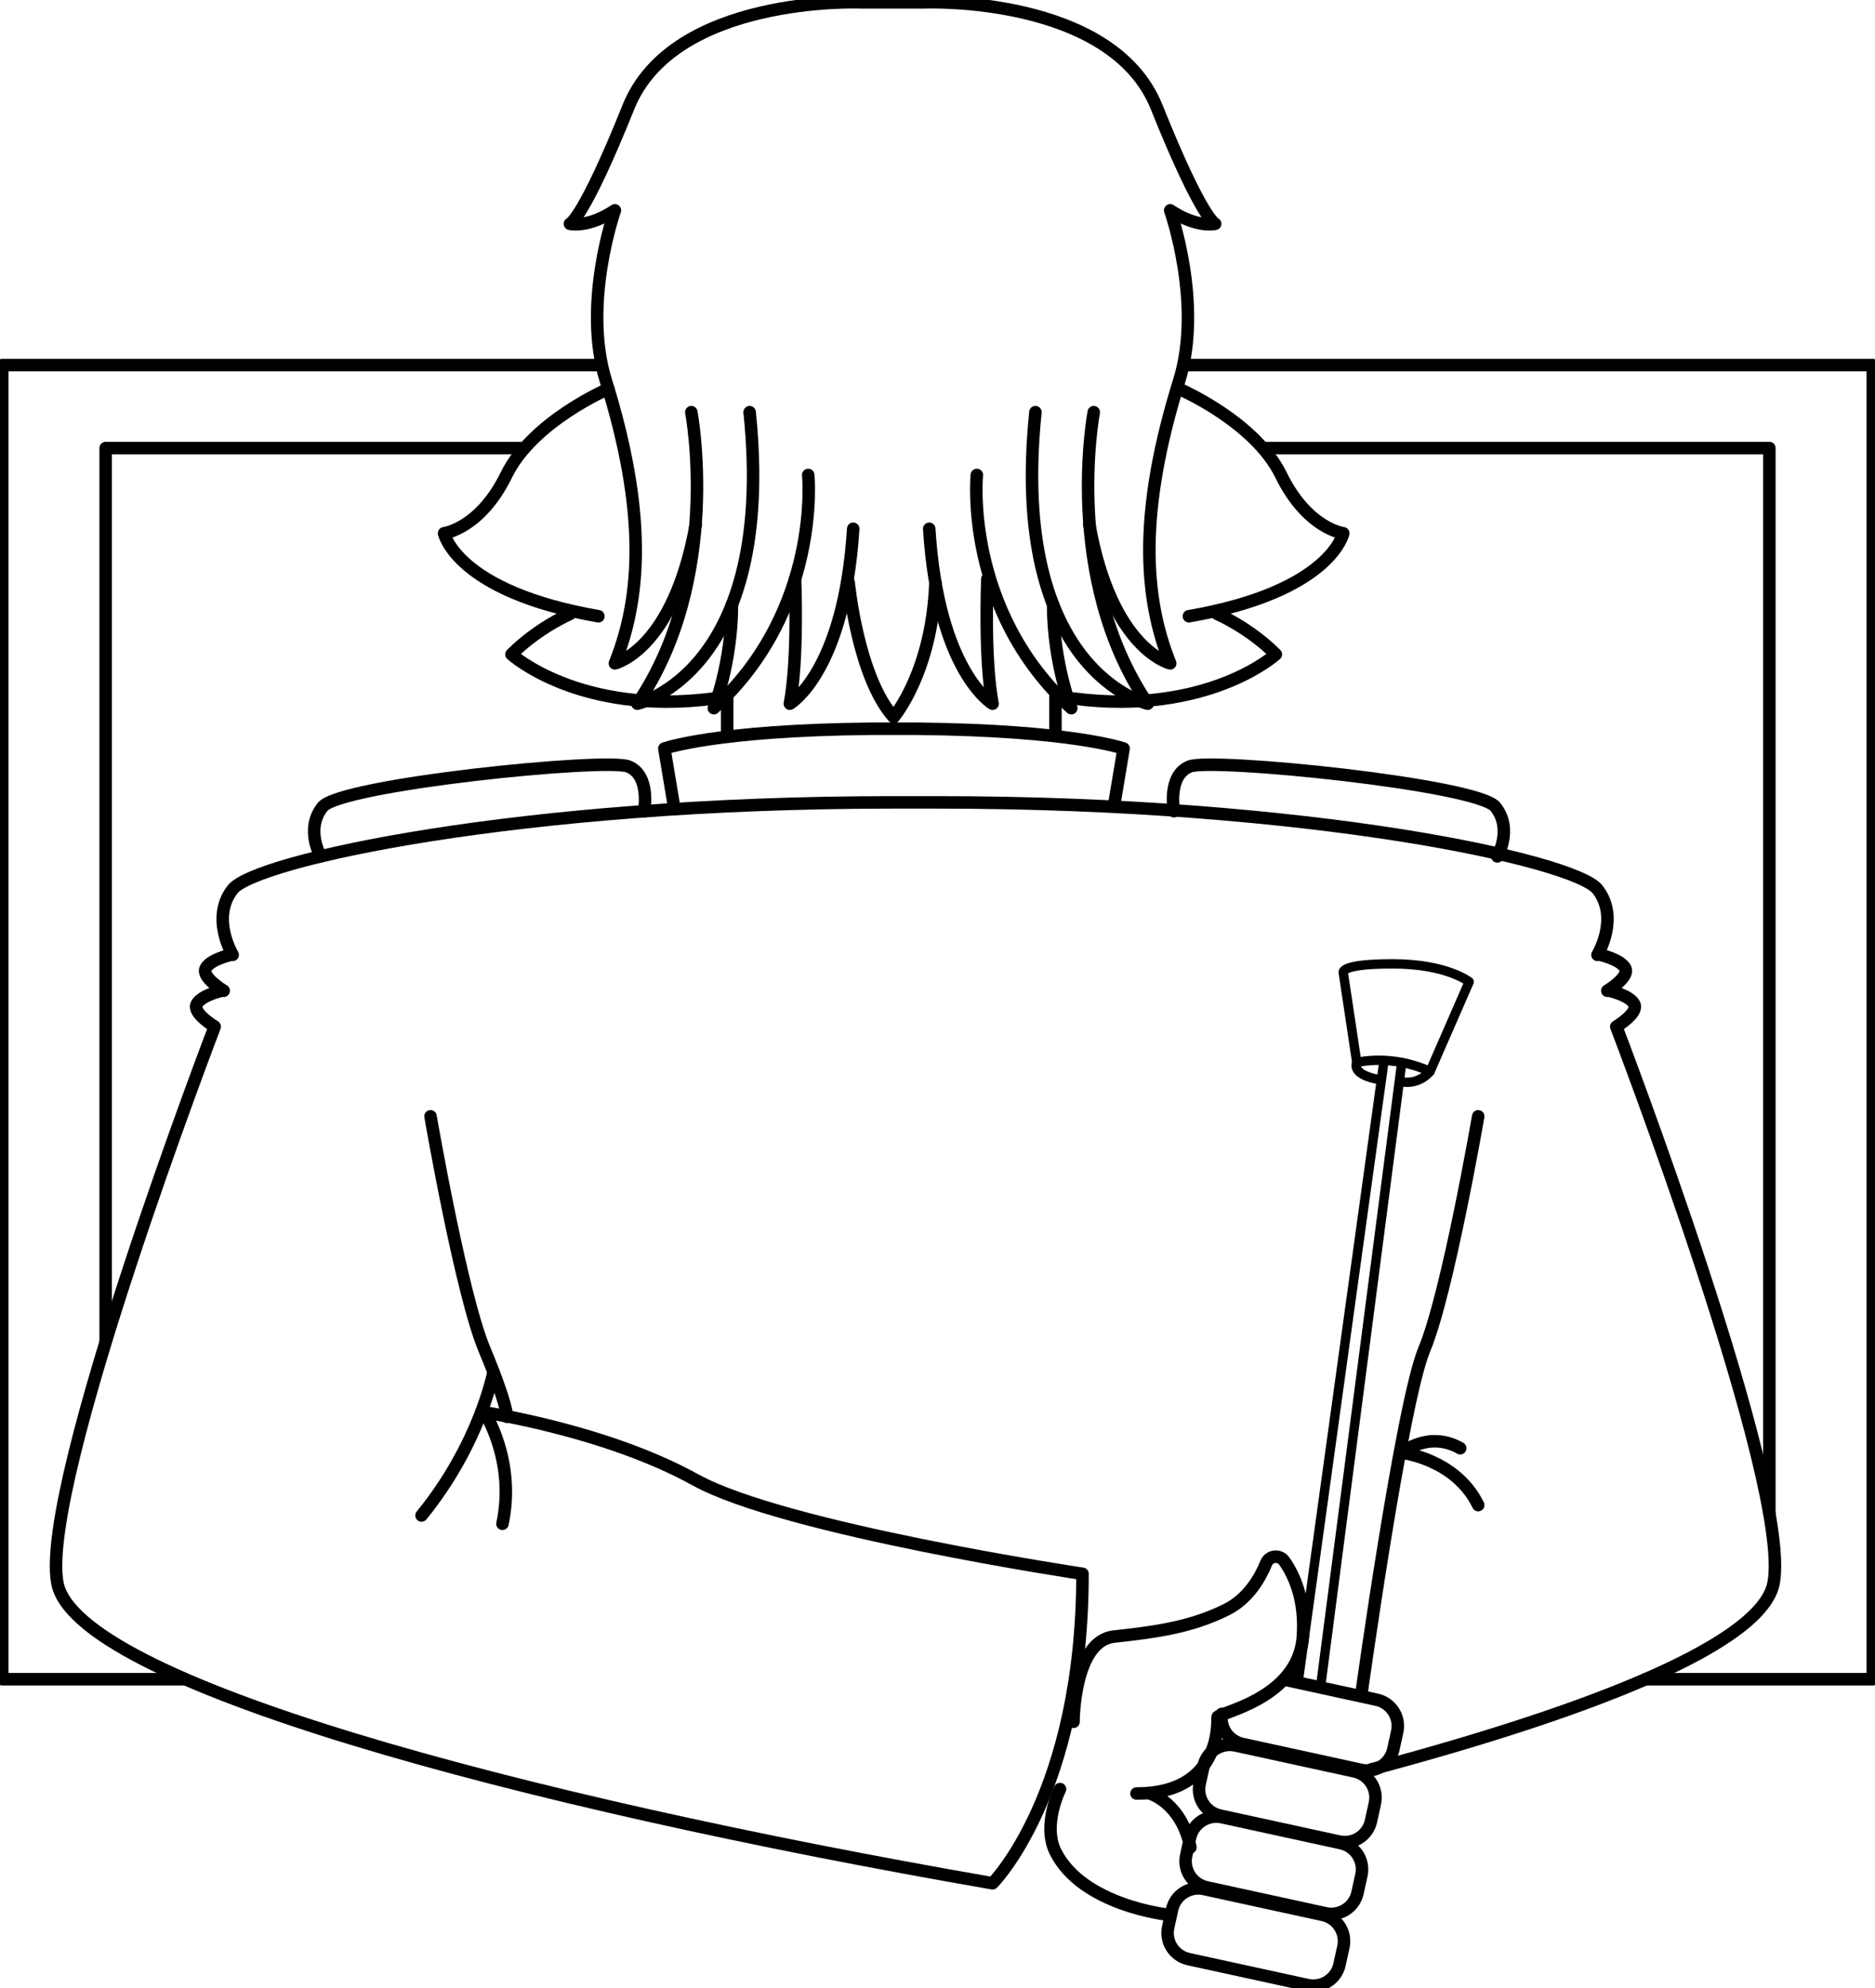 <svg width="150" height="159" viewBox="0 0 150 159" fill="none" xmlns="http://www.w3.org/2000/svg">
<g clip-path="url(#clip0_685_156)">
<path d="M101.122 35.836H141.547V121.037" stroke="black" stroke-linecap="round" stroke-linejoin="round"/>
<path d="M8.453 107.273V35.836H41.968" stroke="black" stroke-linecap="round" stroke-linejoin="round"/>
<path d="M94.741 29.199H149.82V134.303H131.648" stroke="black" stroke-linecap="round" stroke-linejoin="round"/>
<path d="M14.762 134.303H0.18V29.199H48.108" stroke="black" stroke-linecap="round" stroke-linejoin="round"/>
<path d="M55.666 41.934C53.867 51.978 49.191 53.054 49.191 53.054C51.349 47.673 51.709 40.858 48.471 30.455C46.551 24.278 49.191 16.824 49.191 16.824C47.033 18.259 45.594 17.9 45.594 17.9C45.594 17.9 46.673 17.541 50.27 8.573C53.867 -0.395 68.795 0.186 68.795 0.186H74.011C74.011 0.186 88.939 -0.395 92.536 8.573C96.133 17.541 97.213 17.9 97.213 17.9C97.213 17.9 95.774 18.259 93.615 16.824C93.615 16.824 96.256 24.278 94.335 30.455C91.097 40.858 91.457 47.673 93.615 53.054C93.615 53.054 88.939 51.978 87.141 41.934" stroke="black" stroke-linecap="round" stroke-linejoin="round"/>
<path d="M55.306 32.966C55.306 32.966 57.824 46.238 50.989 56.282C50.989 56.282 62.119 53.771 59.971 32.966" stroke="black" stroke-linecap="round" stroke-linejoin="round"/>
<path d="M64.658 37.988C64.658 37.988 65.738 48.749 57.105 56.641C57.105 56.641 58.543 53.054 58.558 48.358" stroke="black" stroke-linecap="round" stroke-linejoin="round"/>
<path d="M87.5 32.966C87.5 32.966 84.982 46.238 91.817 56.282C91.817 56.282 80.687 53.771 82.835 32.966" stroke="black" stroke-linecap="round" stroke-linejoin="round"/>
<path d="M78.148 37.988C78.148 37.988 77.069 48.749 85.702 56.641C85.702 56.641 84.263 53.054 84.248 48.358" stroke="black" stroke-linecap="round" stroke-linejoin="round"/>
<path d="M63.605 46.303C63.605 46.303 63.875 52.695 63.188 56.282C63.188 56.282 67.536 53.771 68.256 42.292" stroke="black" stroke-linecap="round" stroke-linejoin="round"/>
<path d="M78.989 46.303C78.989 46.303 78.719 52.695 79.406 56.282C79.406 56.282 75.057 53.771 74.338 42.292" stroke="black" stroke-linecap="round" stroke-linejoin="round"/>
<path d="M67.895 46.597C67.895 46.597 68.615 54.13 71.493 57.358C71.493 57.358 74.572 53.771 74.831 46.597" stroke="black" stroke-linecap="round" stroke-linejoin="round"/>
<path d="M48.669 31.101C48.669 31.101 42.612 33.683 40.507 37.988C38.403 42.292 35.525 42.651 35.525 42.651C35.525 42.651 36.479 47.314 47.871 49.287" stroke="black" stroke-linecap="round" stroke-linejoin="round"/>
<path d="M45.593 49.108C45.593 49.108 43.075 50.184 40.917 52.336C40.917 52.336 46.313 57.254 57.104 55.87" stroke="black" stroke-linecap="round" stroke-linejoin="round"/>
<path d="M94.316 31.101C94.316 31.101 100.374 33.683 102.478 37.988C104.583 42.292 107.46 42.651 107.46 42.651C107.46 42.651 106.507 47.314 95.115 49.287" stroke="black" stroke-linecap="round" stroke-linejoin="round"/>
<path d="M97.392 49.108C97.392 49.108 99.91 50.184 102.068 52.336C102.068 52.336 96.672 57.254 85.881 55.87" stroke="black" stroke-linecap="round" stroke-linejoin="round"/>
<path d="M58.176 55.597V58.614" stroke="black" stroke-linecap="round" stroke-linejoin="round"/>
<path d="M84.436 55.597V58.614" stroke="black" stroke-linecap="round" stroke-linejoin="round"/>
<path d="M53.867 64.174L53.148 59.869C53.148 59.869 57.216 58.402 69.745 58.284H73.291C85.82 58.402 89.888 59.869 89.888 59.869L89.169 64.174" stroke="black" stroke-linecap="round" stroke-linejoin="round"/>
<path d="M127.798 76.37C127.798 76.37 129.597 73.414 127.798 71.126C126 68.837 104.957 64.174 75.01 64.174H71.403C41.456 64.174 20.413 68.837 18.615 71.126C16.816 73.414 18.615 76.37 18.615 76.37" stroke="black" stroke-linecap="round" stroke-linejoin="round"/>
<path d="M18.457 76.37C18.457 76.37 16.817 76.729 16.457 77.446C16.097 78.164 17.896 79.24 17.896 79.24" stroke="black" stroke-linecap="round" stroke-linejoin="round"/>
<path d="M17.737 79.24C17.737 79.24 16.097 79.599 15.737 80.316C15.377 81.034 17.176 82.11 17.176 82.11C17.176 82.11 3.147 118.699 4.586 126.59C6.025 134.482 41.223 143.999 79.406 150.624C79.406 150.624 86.6 143.45 86.6 125.873C86.6 125.873 62.766 122.307 55.618 118.351C48.471 114.394 38.759 112.959 38.759 112.959" stroke="black" stroke-linecap="round" stroke-linejoin="round"/>
<path d="M128.021 76.37C128.021 76.37 129.662 76.729 130.021 77.446C130.381 78.164 128.583 79.24 128.583 79.24" stroke="black" stroke-linecap="round" stroke-linejoin="round"/>
<path d="M128.741 79.24C128.741 79.24 130.381 79.599 130.741 80.316C131.101 81.034 129.302 82.11 129.302 82.11C129.302 82.11 143.331 118.699 141.892 126.59C141.032 131.307 128.108 136.606 109.694 141.52" stroke="black" stroke-linecap="round" stroke-linejoin="round"/>
<path d="M39.478 109.731C39.478 109.731 38.399 115.47 33.723 121.209" stroke="black" stroke-linecap="round" stroke-linejoin="round"/>
<path d="M34.442 89.284C34.442 89.284 36.888 103.464 38.759 107.937C40.629 112.41 40.557 113.318 40.557 113.318" stroke="black" stroke-linecap="round" stroke-linejoin="round"/>
<path d="M118.256 89.284C118.256 89.284 115.81 103.464 113.939 107.937C112.141 112.242 108.903 135.558 108.903 135.558" stroke="black" stroke-linecap="round" stroke-linejoin="round"/>
<path d="M85.881 137.71C85.881 137.71 85.881 131.253 89.118 130.895C92.356 130.536 95.233 130.177 98.111 128.742C99.867 127.867 100.816 126.196 101.295 125.019C101.539 124.413 102.363 124.32 102.741 124.854C103.525 125.966 104.442 127.932 104.23 130.891C103.87 135.913 97.395 136.989 97.395 137.348C97.395 137.707 97.755 143.446 90.92 143.446" stroke="black" stroke-linecap="round" stroke-linejoin="round"/>
<path d="M84.802 143.091C84.802 143.091 83.363 145.961 84.442 148.113C86.601 152.418 93.435 153.135 93.435 153.135" stroke="black" stroke-linecap="round" stroke-linejoin="round"/>
<path d="M91.996 143.45C91.996 143.45 94.514 144.167 95.234 147.754" stroke="black" stroke-linecap="round" stroke-linejoin="round"/>
<path d="M107.273 147.416L97.764 145.343C96.605 145.09 95.461 145.822 95.207 146.978L94.896 148.401C94.642 149.556 95.376 150.698 96.535 150.95L106.044 153.023C107.203 153.275 108.347 152.544 108.601 151.388L108.913 149.965C109.166 148.81 108.432 147.668 107.273 147.416Z" stroke="black" stroke-linecap="round" stroke-linejoin="round"/>
<path d="M108.351 141.676L98.842 139.603C97.683 139.351 96.539 140.083 96.286 141.238L95.974 142.661C95.72 143.816 96.454 144.958 97.613 145.21L107.122 147.283C108.281 147.536 109.426 146.804 109.679 145.648L109.991 144.226C110.244 143.07 109.51 141.929 108.351 141.676Z" stroke="black" stroke-linecap="round" stroke-linejoin="round"/>
<path d="M102.777 134.342L110.137 135.945C111.295 136.197 112.029 137.341 111.777 138.496L111.464 139.92C111.212 141.075 110.065 141.807 108.906 141.556L99.399 139.482C98.291 139.242 97.572 138.187 97.734 137.083" stroke="black" stroke-linecap="round" stroke-linejoin="round"/>
<path d="M105.833 153.158L96.323 151.085C95.165 150.832 94.02 151.564 93.767 152.72L93.455 154.142C93.202 155.298 93.936 156.439 95.094 156.692L104.604 158.765C105.762 159.017 106.907 158.285 107.16 157.13L107.472 155.707C107.725 154.552 106.991 153.41 105.833 153.158Z" stroke="black" stroke-linecap="round" stroke-linejoin="round"/>
<path d="M103.846 134.572L110.702 84.979" stroke="black" stroke-width="0.75" stroke-linecap="round" stroke-linejoin="round"/>
<path d="M105.644 134.93L112.14 84.979" stroke="black" stroke-width="0.75" stroke-linecap="round" stroke-linejoin="round"/>
<path d="M118.256 120.377C116.457 116.675 112.141 116.187 112.141 116.187C112.141 116.187 114.299 114.394 116.817 115.829" stroke="black" stroke-linecap="round" stroke-linejoin="round"/>
<path d="M38.759 112.959C38.759 112.959 41.277 116.801 40.198 121.873" stroke="black" stroke-linecap="round" stroke-linejoin="round"/>
<path d="M108.544 84.979C108.544 84.979 111.274 84.262 114.403 85.697L117.536 78.522C117.536 78.522 115.738 77.088 111.421 77.088C107.105 77.088 107.464 77.805 107.464 77.805L108.544 84.979Z" stroke="black" stroke-width="0.75" stroke-linecap="round" stroke-linejoin="round"/>
<path d="M108.544 84.979C108.544 84.979 108.015 85.901 110.256 86.335" stroke="black" stroke-width="0.75" stroke-linecap="round" stroke-linejoin="round"/>
<path d="M114.403 85.697C114.403 85.697 113.579 86.773 112.141 86.525" stroke="black" stroke-width="0.75" stroke-linecap="round" stroke-linejoin="round"/>
<path d="M25.658 68.493C25.658 68.493 24.381 66.326 25.809 64.533C27.237 62.739 48.471 60.587 50.27 61.304C52.068 62.022 51.529 64.881 51.529 64.881" stroke="black" stroke-linecap="round" stroke-linejoin="round"/>
<path d="M119.784 68.493C119.784 68.493 121.061 66.326 119.633 64.533C118.205 62.739 96.971 60.587 95.173 61.304C93.374 62.022 93.914 64.881 93.914 64.881" stroke="black" stroke-linecap="round" stroke-linejoin="round"/>
</g>
<defs>
<clipPath id="clip0_685_156">
<rect width="150" height="159" fill="white"/>
</clipPath>
</defs>
</svg>
